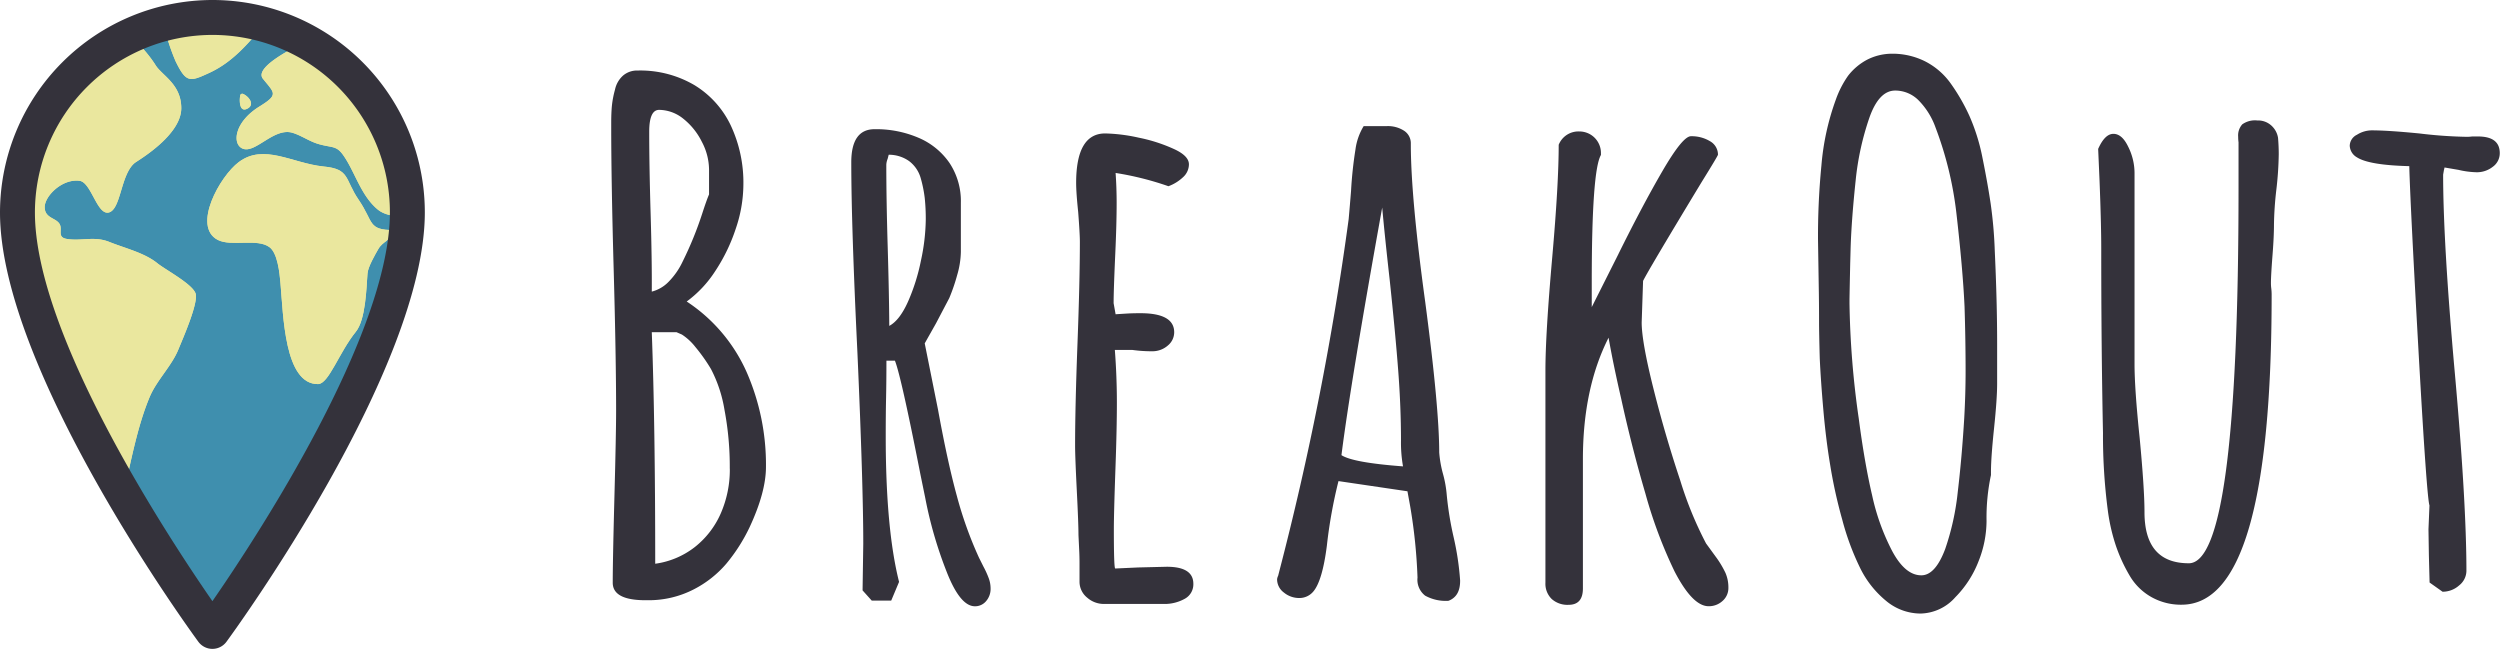 <svg xmlns="http://www.w3.org/2000/svg" viewBox="0 0 429.59 111.5"><title>Logo Quer</title><g id="Ebene_2" data-name="Ebene 2"><g id="Colored"><g id="Logo_non-destructive_" data-name="Logo (non-destructive)"><path d="M131.62,80.22q0,4.34-2.81,10.37a29.76,29.76,0,0,1-4,6.27,18.4,18.4,0,0,1-5.57,4.4,16.87,16.87,0,0,1-7.85,1.88h-.47q-5.62,0-5.63-3,0-3.81.29-14.77t.29-14.77q0-9.2-.42-24.37t-.42-24.38v-.7q0-1.76.12-3a16.66,16.66,0,0,1,.53-2.75A4.45,4.45,0,0,1,107.05,13a3.67,3.67,0,0,1,2.52-.88,18.38,18.38,0,0,1,9.73,2.49,16.26,16.26,0,0,1,6.27,6.94,23.16,23.16,0,0,1,2.17,10.25,23.81,23.81,0,0,1-1.32,7.53,30.42,30.42,0,0,1-3.54,7.29A19.68,19.68,0,0,1,118,51.81,28.22,28.22,0,0,1,128.3,63.94,39.64,39.64,0,0,1,131.62,80.22ZM113.26,18.88q-1.7,0-1.7,3.75,0,5.86.24,14.06T112,50.11a6.15,6.15,0,0,0,2.9-1.7,12.54,12.54,0,0,0,2.43-3.52,60.31,60.31,0,0,0,3.34-8.2q.76-2.34,1.17-3.28V29.13a10.34,10.34,0,0,0-1.23-4.75,11.7,11.7,0,0,0-3.22-4A6.69,6.69,0,0,0,113.26,18.88Zm12.14,61.64a52.34,52.34,0,0,0-.91-10.11,23.15,23.15,0,0,0-2.32-7,29.33,29.33,0,0,0-2.7-3.81,9.55,9.55,0,0,0-2.29-2.11l-.94-.41H112q.59,15.82.59,39.79A14.19,14.19,0,0,0,119.4,94a15,15,0,0,0,4.45-5.77A18.74,18.74,0,0,0,125.41,80.52Z" style="fill:#34323b"/><path d="M167.53,104.18q-2.52,0-4.81-5.8A70.81,70.81,0,0,1,159,85.61l-.82-4q-3.34-17-4.4-19.63h-1.46q0,3.52-.06,6.39t-.06,6.62q0,15.88,2.29,25l-1.35,3.22h-3.34l-1.58-1.76.12-8q0-10.14-1-32.75-1.06-22-1.06-32.81,0-5.68,4-5.69a18.54,18.54,0,0,1,7.59,1.49,12.26,12.26,0,0,1,5.3,4.33,11.84,11.84,0,0,1,1.94,6.83v8.44a15,15,0,0,1-.64,4,32.42,32.42,0,0,1-1.35,3.93l-2.28,4.34L158.9,59l2.29,11.42q1.64,9,3.23,14.79a67,67,0,0,0,3.81,10.63l.76,1.52a15.91,15.91,0,0,1,.94,2.08,5.14,5.14,0,0,1,.29,1.67,3.2,3.2,0,0,1-.76,2.17A2.45,2.45,0,0,1,167.53,104.18ZM159.08,37.8A34.11,34.11,0,0,0,158.9,34a21.91,21.91,0,0,0-.7-3.43,5.56,5.56,0,0,0-2-2.9,6,6,0,0,0-3.49-1.08l-.18.7a3.19,3.19,0,0,0-.23,1q0,6,.24,14.18T152.81,56q1.76-.94,3.19-4.1a33.9,33.9,0,0,0,2.25-7.12A34.94,34.94,0,0,0,159.08,37.8Z" style="fill:#34323b"/><path d="M204.3,28.24a3,3,0,0,1-1,2.2A7.37,7.37,0,0,1,200.78,32a52.06,52.06,0,0,0-9.08-2.28q.18,2.52.18,5.16,0,3.52-.23,8.61-.29,6.33-.29,8.61L191.7,54l1.93-.12q1-.06,2.34-.06,5.8,0,5.8,3.28a2.94,2.94,0,0,1-1.08,2.26,4,4,0,0,1-2.72,1,24,24,0,0,1-3.4-.23h-3q.35,4.57.35,9.08,0,4.34-.23,10.84-.29,8.09-.29,10.9,0,6.74.24,6.74l3.93-.18,4.92-.12q4.57,0,4.57,2.93a2.82,2.82,0,0,1-1.49,2.58,7.11,7.11,0,0,1-3.66.88H189.72a4.32,4.32,0,0,1-2.9-1.08A3.51,3.51,0,0,1,185.5,100V96.85q0-1.29-.06-2.4l-.12-2.52q0-1.93-.29-7.68t-.29-7.68q0-6.62.41-17.52t.41-17.52q0-1.29-.29-5.1-.35-3.34-.35-5,0-8.5,5-8.5a29.13,29.13,0,0,1,5.77.73,27.49,27.49,0,0,1,6,1.93Q204.3,26.77,204.3,28.24Z" style="fill:#34323b"/><path d="M242.32,87l-.47-2.58L230,82.67a83.1,83.1,0,0,0-2,11.13q-.76,5.92-2.28,7.79a3.11,3.11,0,0,1-2.46,1.17,4.11,4.11,0,0,1-2.64-.94,2.83,2.83,0,0,1-1.17-2.29,1.78,1.78,0,0,1,.18-.59l.12-.47a514.36,514.36,0,0,0,12-60.82q.23-2.58.41-4.86a69,69,0,0,1,.76-7.12,10.23,10.23,0,0,1,1.41-4h4a5.12,5.12,0,0,1,2.93.79,2.56,2.56,0,0,1,1.17,2.26q0,9.14,2.47,27.13,2.41,18.22,2.41,25.9a19.28,19.28,0,0,0,.65,3.69,19.43,19.43,0,0,1,.65,3.69,56.19,56.19,0,0,0,1.17,7.15,47.78,47.78,0,0,1,1.12,7.44v.12q0,2.64-2,3.4a7.33,7.33,0,0,1-4-.88,3.45,3.45,0,0,1-1.32-3.11A91.8,91.8,0,0,0,242.32,87Zm-1.23-6.86a23.32,23.32,0,0,1-.35-4.45q0-5.68-.47-11.92T238.8,48.09Q238,41,237.51,35.67q-5.44,30.18-7,42.54Q232.48,79.5,241.09,80.14Z" style="fill:#34323b"/><path d="M295.21,26.58q0,.18-2.87,4.81-9.08,15-10,16.88l-.12,3.57-.12,3.57q0,3.28,2,11.28t4.63,15.88a63.09,63.09,0,0,0,4.43,10.81l1.58,2.17a16.72,16.72,0,0,1,1.76,2.9A6.27,6.27,0,0,1,297,101a2.93,2.93,0,0,1-1,2.26,3.45,3.45,0,0,1-2.4.91q-2.76,0-5.86-6a79,79,0,0,1-5-13.36q-2.35-8-4.16-16.29-1.35-5.86-2.17-10.49Q272,66.72,272,78.91v22.21q0,2.81-2.46,2.81a4.05,4.05,0,0,1-2.9-1,3.65,3.65,0,0,1-1.08-2.78V63.67q0-6.21,1.17-19.45,1.11-12.6,1.11-19.34a3.65,3.65,0,0,1,3.57-2.29,3.7,3.7,0,0,1,3.69,3.69v.35q-1.58,2.7-1.58,21.86v4.28L277.93,44q4.22-8.55,7.73-14.59t4.92-6a6.07,6.07,0,0,1,3.25.85A2.65,2.65,0,0,1,295.21,26.58Z" style="fill:#34323b"/><path d="M325.08,9.23a12.52,12.52,0,0,1,5.68,1.29,12.22,12.22,0,0,1,4.39,3.75,33,33,0,0,1,3.28,5.68,33.81,33.81,0,0,1,2.17,6.86q.94,4.63,1.47,8.2a75.62,75.62,0,0,1,.7,8q.41,8.85.41,16v6.91q0,2.64-.53,7.68t-.53,7.5v.53a34.94,34.94,0,0,0-.76,7.91A18.84,18.84,0,0,1,340,96.41a18,18,0,0,1-4,6.21,8.19,8.19,0,0,1-6,2.81,9.28,9.28,0,0,1-5.89-2.17,16.92,16.92,0,0,1-4.54-5.8,44.65,44.65,0,0,1-3-8.14,84.27,84.27,0,0,1-2.11-9.61q-.7-4.22-1.14-9.23t-.62-8.88q-.12-4.45-.12-6.33,0-3.28-.06-6.45l-.12-7.56a124.51,124.51,0,0,1,.58-12.77,43.4,43.4,0,0,1,2.46-11.31A16.9,16.9,0,0,1,317.58,13a10.15,10.15,0,0,1,3.22-2.72A9.43,9.43,0,0,1,325.08,9.23Zm.59,6.33q-2.81,0-4.45,4.69A47.48,47.48,0,0,0,318.87,31q-.76,7.21-.88,12.13l-.06,2.23q-.12,5.63-.12,6.27v.53a152.89,152.89,0,0,0,1.59,19.75q1,7.68,2.32,13.3a38,38,0,0,0,3.43,9.49q2.23,4.16,5,4.16,2.4,0,4.1-4.51a44.17,44.17,0,0,0,2.17-9.87q.7-5.89,1.11-12.69.23-4.16.23-8,0-5.39-.18-11.07-.29-6.39-1.41-16.17a61,61,0,0,0-3.58-14.65,12.68,12.68,0,0,0-3-4.75A5.65,5.65,0,0,0,325.67,15.56Z" style="fill:#34323b"/><path d="M374.89,103.91a10.31,10.31,0,0,1-5.16-1.29A10,10,0,0,1,366,99a27.66,27.66,0,0,1-2.4-5.18,32.35,32.35,0,0,1-1.41-6.18,98.68,98.68,0,0,1-.82-13.24q-.3-14.36-.3-31.64,0-4.16-.29-11.66l-.24-5.51Q361.69,23,363.16,23t2.52,2.17a10.14,10.14,0,0,1,1.11,4.69V62.54q0,4.28.88,12.71Q368.5,84,368.5,88q0,8.79,7.62,8.79,8.55,0,8.54-64.51V24.45a6.68,6.68,0,0,1-.06-.94,2.85,2.85,0,0,1,.7-2.14,3.75,3.75,0,0,1,2.58-.67,3.39,3.39,0,0,1,2.46.91,3.6,3.6,0,0,1,1.11,2.08q.12,1.41.12,2.81a58.7,58.7,0,0,1-.41,6.09,57.86,57.86,0,0,0-.41,6q0,2-.23,5-.29,3.69-.29,5a7,7,0,0,0,.06,1,8.76,8.76,0,0,1,.06,1.05Q390.36,103.9,374.89,103.91Z" style="fill:#34323b"/><path d="M417.3,90.95l.17-4.1q-.47-1.41-1.88-26.51T414,28.55q-6.91-.17-9-1.52a2.41,2.41,0,0,1-1.23-2A2.16,2.16,0,0,1,405,23.16a4.83,4.83,0,0,1,2.58-.76q2.7,0,8.14.53a77.37,77.37,0,0,0,8.14.58,6.54,6.54,0,0,0,.94-.06h1q3.75,0,3.75,2.87a2.86,2.86,0,0,1-1.2,2.34,4.4,4.4,0,0,1-2.78.94,15.07,15.07,0,0,1-3.11-.41l-2.4-.41-.12.53-.12.7q0,11.72,2,34t2,34.1a3.22,3.22,0,0,1-1.26,2.49,4.24,4.24,0,0,1-2.84,1.08l-2.23-1.58-.12-4.63Z" style="fill:#34323b"/><path id="Outline" d="M70,36.49c0,26.3-33.5,72-33.5,72S3,62.79,3,36.51a33.5,33.5,0,0,1,67,0Z" style="fill:#3f8fae"/><path d="M45.18,13.53c2,2.5,2.74,2.71-.61,4.78-4.3,2.66-4.72,6.43-2.89,7.22,2.17.94,5.39-3.67,8.58-2.71,1.53.46,2.86,1.45,4.41,1.91,2.42.72,3.11.2,4.36,2,2,2.87,3,6.93,5.94,9.32,1.28,1,3.11,1.19,5,1.14,0-.24,0-.49,0-.73A33.48,33.48,0,0,0,52.62,7.13C48.9,8.92,43.79,11.8,45.18,13.53Z" style="fill:#eae79e"/><path d="M45.18,13.53c2,2.5,2.74,2.71-.61,4.78-4.3,2.66-4.72,6.43-2.89,7.22,2.17.94,5.39-3.67,8.58-2.71,1.53.46,2.86,1.45,4.41,1.91,2.42.72,3.11.2,4.36,2,2,2.87,3,6.93,5.94,9.32,1.28,1,3.11,1.19,5,1.14,0-.24,0-.49,0-.73A33.48,33.48,0,0,0,52.62,7.13C48.9,8.92,43.79,11.8,45.18,13.53Z" style="fill:#eae79e"/><path d="M35.93,12.54c4-1.83,6.69-5,9.46-8.34a33.61,33.61,0,0,0-17.28-.14,35.52,35.52,0,0,0,2.07,6.48C32,14.26,32.6,14.08,35.93,12.54Z" style="fill:#eae79e"/><path d="M35.93,12.54c4-1.83,6.69-5,9.46-8.34a33.61,33.61,0,0,0-17.28-.14,35.52,35.52,0,0,0,2.07,6.48C32,14.26,32.6,14.08,35.93,12.54Z" style="fill:#eae79e"/><path d="M30.64,60.08c.71-1.75,3.37-7.75,3-9.54-.38-1.64-5.2-4.17-6.62-5.32-2.21-1.79-5.6-2.58-8.22-3.64s-4.81-.1-7.32-.52c-1.8-.3-.6-1.66-1.3-2.66s-2.5-.94-2.5-2.82,3-4.91,6-4.51c2,.27,3,5.92,5,5.45C20.81,36,20.71,30,23.15,28c.53-.42,8-4.71,8-9.41,0-4.24-3.47-5.68-4.5-7.53a22,22,0,0,0-4.41-4.92A33.51,33.51,0,0,0,3,36.51C3,50.42,12.38,69.76,21.21,84.9c1.27-5.47,2.38-11.64,4.53-16.73C26.91,65.39,29.5,62.87,30.64,60.08Z" style="fill:#eae79e"/><path d="M30.64,60.08c.71-1.75,3.37-7.75,3-9.54-.38-1.64-5.2-4.17-6.62-5.32-2.21-1.79-5.6-2.58-8.22-3.64s-4.81-.1-7.32-.52c-1.8-.3-.6-1.66-1.3-2.66s-2.5-.94-2.5-2.82,3-4.91,6-4.51c2,.27,3,5.92,5,5.45C20.81,36,20.71,30,23.15,28c.53-.42,8-4.71,8-9.41,0-4.24-3.47-5.68-4.5-7.53a22,22,0,0,0-4.41-4.92A33.51,33.51,0,0,0,3,36.51C3,50.42,12.38,69.76,21.21,84.9c1.27-5.47,2.38-11.64,4.53-16.73C26.91,65.39,29.5,62.87,30.64,60.08Z" style="fill:#eae79e"/><path d="M37.39,41.21c2.33,1.23,6.82-.31,8.91,1.26,1.4,1,1.74,4.44,1.89,6.13.49,5.57.68,17.46,6.46,17.4,1.83,0,3.62-5.45,6.5-9,1.67-2.06,1.81-7.35,2-10,.08-1.15,1.34-3.29,1.85-4.19.8-1.41,2.14-1.36,2.69-3.27-4.54,0-3.44-1.38-6.05-5.19-2.46-3.6-1.45-5.31-6.07-5.74-5.38-.56-10.23-4-14.55-.75C37.77,30.3,33,38.88,37.39,41.21Z" style="fill:#eae79e"/><path d="M37.39,41.21c2.33,1.23,6.82-.31,8.91,1.26,1.4,1,1.74,4.44,1.89,6.13.49,5.57.68,17.46,6.46,17.4,1.83,0,3.62-5.45,6.5-9,1.67-2.06,1.81-7.35,2-10,.08-1.15,1.34-3.29,1.85-4.19.8-1.41,2.14-1.36,2.69-3.27-4.54,0-3.44-1.38-6.05-5.19-2.46-3.6-1.45-5.31-6.07-5.74-5.38-.56-10.23-4-14.55-.75C37.77,30.3,33,38.88,37.39,41.21Z" style="fill:#eae79e"/><path d="M42.61,18.61c1.2-.72.1-2.07-.84-2.47a.35.35,0,0,0-.49.25C41.09,17.4,41.17,19.48,42.61,18.61Z" style="fill:#eae79e"/><path d="M42.61,18.61c1.2-.72.1-2.07-.84-2.47a.35.35,0,0,0-.49.25C41.09,17.4,41.17,19.48,42.61,18.61Z" style="fill:#eae79e"/><path d="M36.5,111.5a3,3,0,0,1-2.42-1.23C32.69,108.38,0,63.47,0,36.51A36.55,36.55,0,0,1,36.49,0h0A36.5,36.5,0,0,1,73,36.49c0,27-32.69,71.88-34.08,73.78A3,3,0,0,1,36.5,111.5ZM36.5,6h0A30.54,30.54,0,0,0,6,36.51c0,21,22.89,55.8,30.5,66.79C44.1,92.31,67,57.46,67,36.49A30.5,30.5,0,0,0,36.5,6Z" style="fill:#34323b"/></g></g></g></svg>